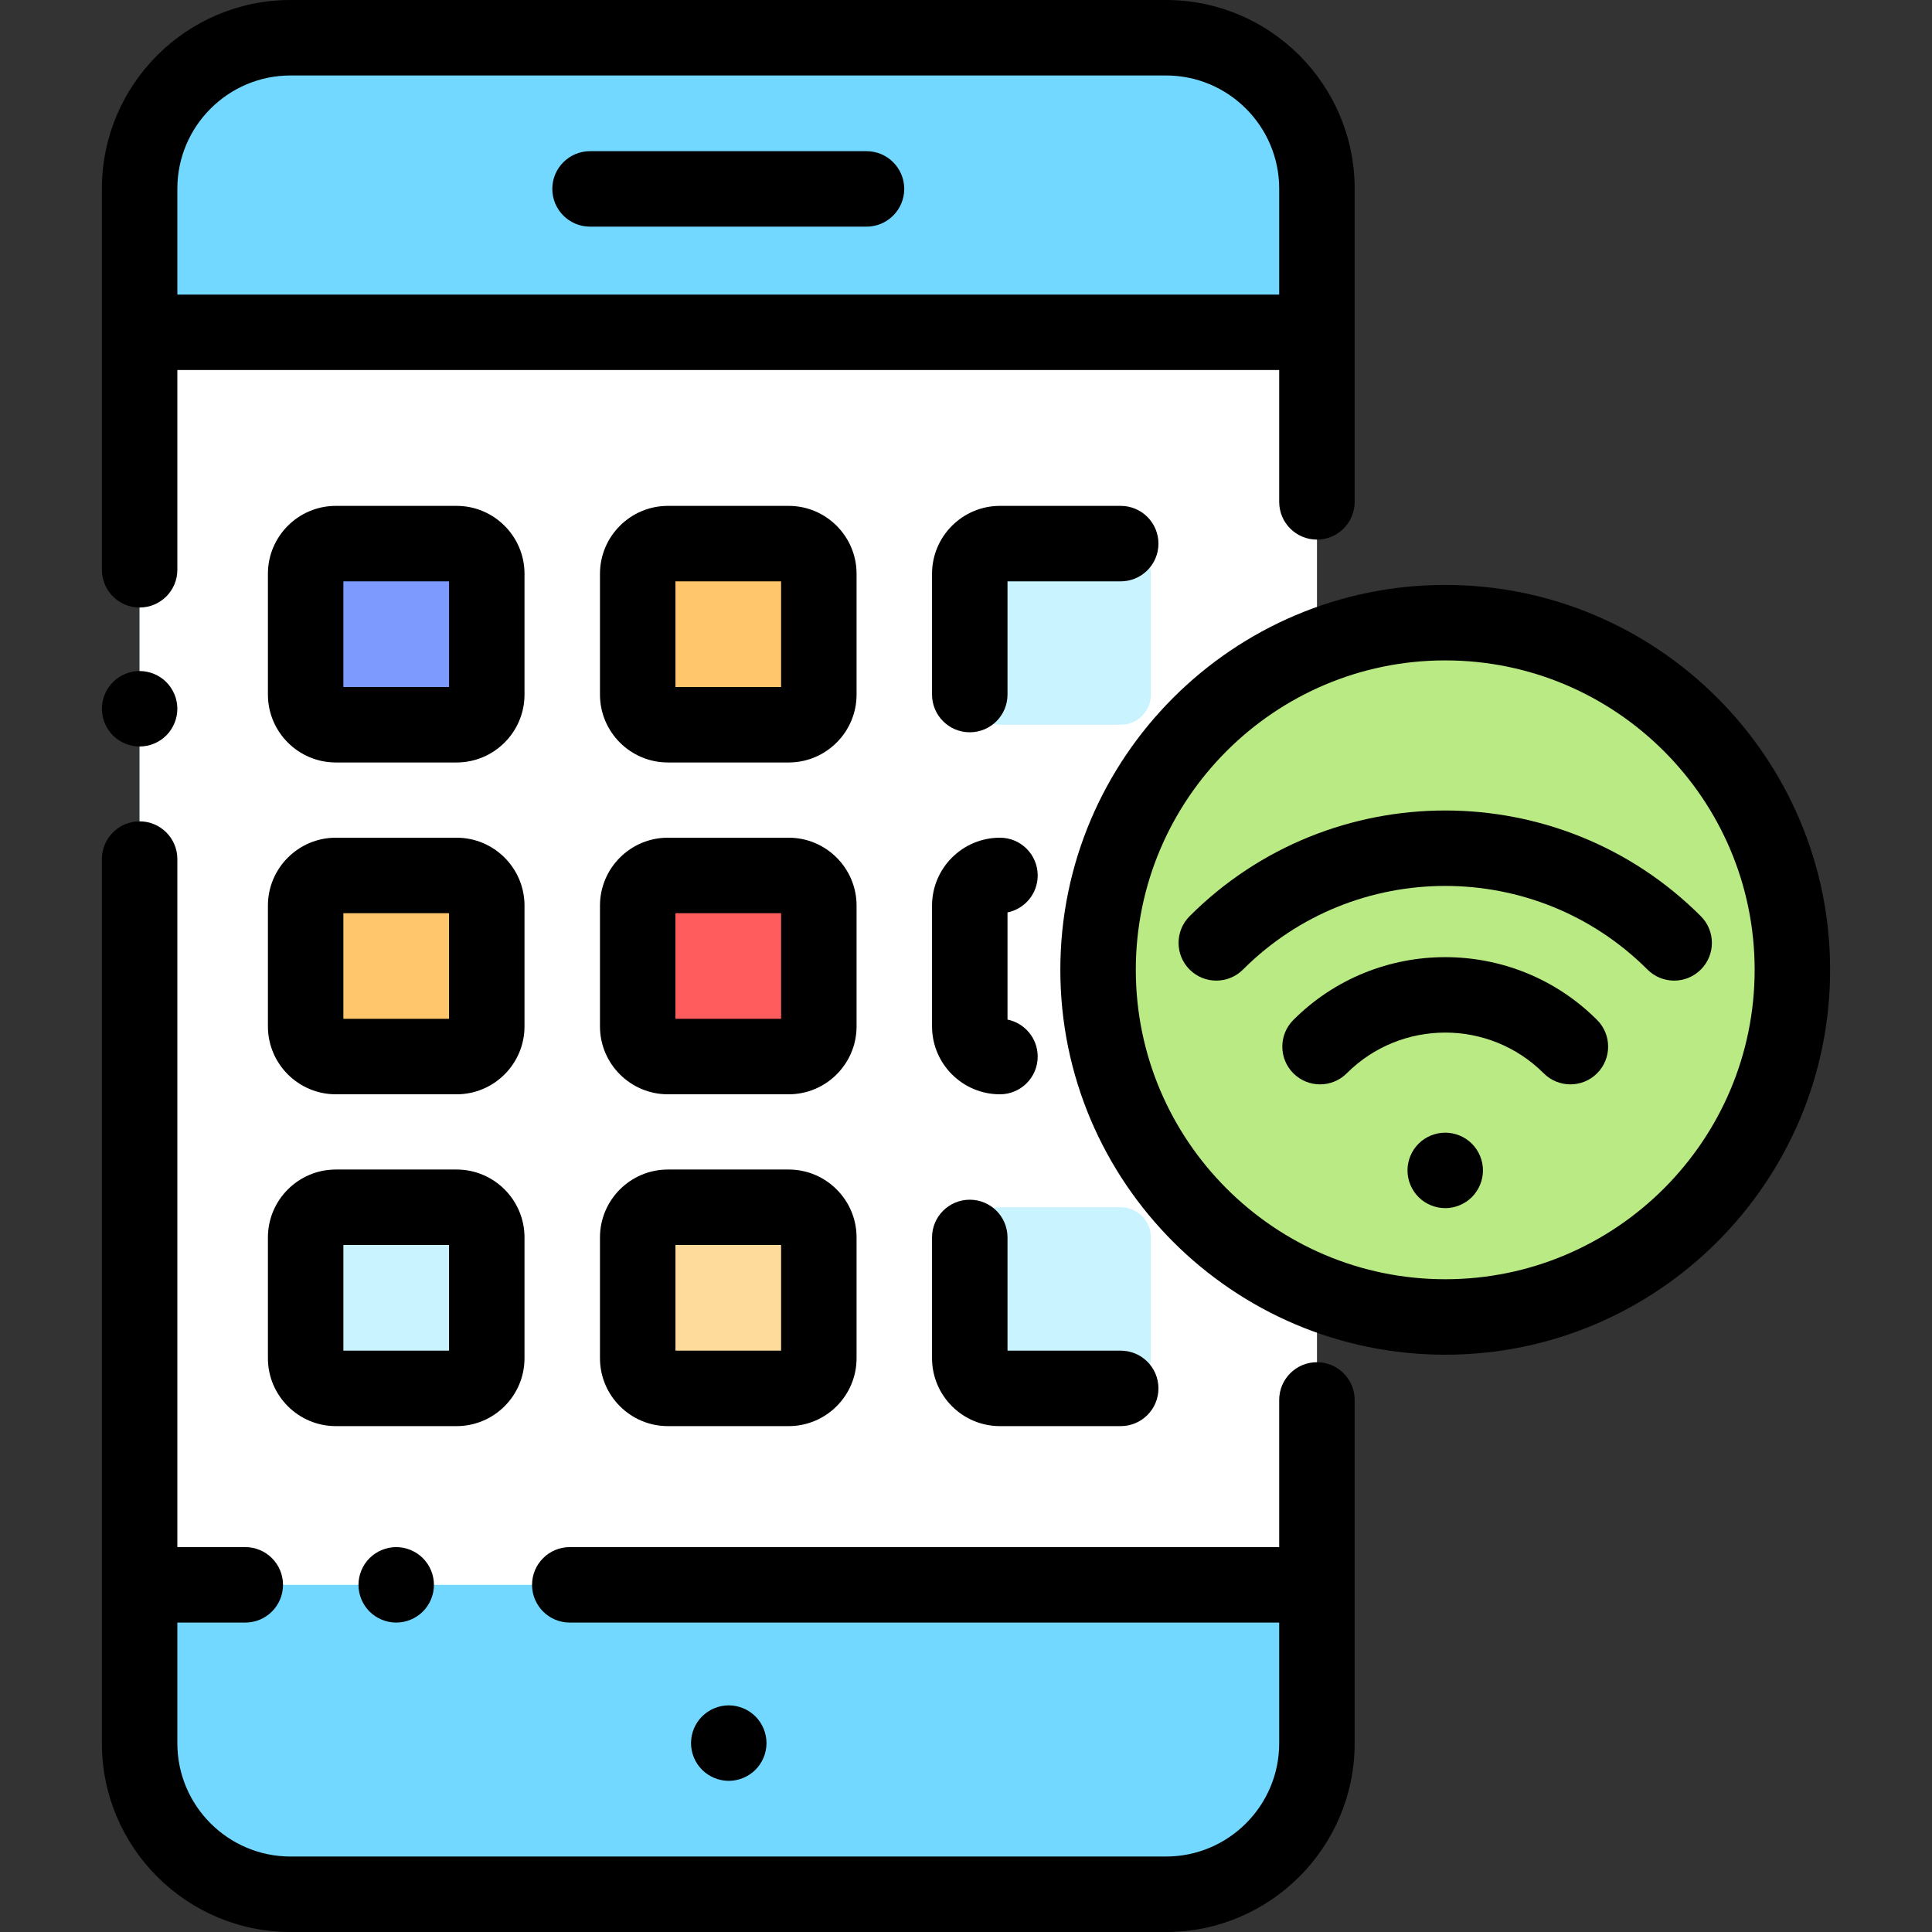 <?xml version="1.0" encoding="iso-8859-1"?>
<!-- Generator: Adobe Illustrator 19.0.0, SVG Export Plug-In . SVG Version: 6.00 Build 0)  -->
<svg version="1.1" id="Capa_1" xmlns="http://www.w3.org/2000/svg" xmlns:xlink="http://www.w3.org/1999/xlink" x="0px" y="0px"
	 viewBox="0 0 512 512" style="enable-background:new 0 0 512 512;" xml:space="preserve">
<rect x="0" y="0" width="512" height="512" fill="#333333" stroke="none"/>
<path style="fill:#72D8FF;" d="M349,371v91c0,22.091-17.909,40-40,40H77c-22.091,0-40-17.909-40-40V50c0-22.091,17.909-40,40-40h232
	c22.091,0,40,17.909,40,40v83V371z"/>
<rect x="37" y="88.06" style="fill:#FFFFFF;" width="312" height="331.94"/>
<g>
	<path style="fill:#C9F3FF;" d="M297,192.063h-32c-4.418,0-8-3.582-8-8v-32c0-4.418,3.582-8,8-8h32c4.418,0,8,3.582,8,8v32
		C305,188.482,301.418,192.063,297,192.063z"/>
	<path style="fill:#C9F3FF;" d="M297,367.936h-32c-4.418,0-8-3.582-8-8v-32c0-4.418,3.582-8,8-8h32c4.418,0,8,3.582,8,8v32
		C305,364.355,301.418,367.936,297,367.936z"/>
</g>
<circle style="fill:#BAEA83;" cx="383" cy="257.01" r="92"/>
<g>
	<path style="fill:#FFC66C;" d="M209,192.063h-32c-4.418,0-8-3.582-8-8v-32c0-4.418,3.582-8,8-8h32c4.418,0,8,3.582,8,8v32
		C217,188.482,213.418,192.063,209,192.063z"/>
	<path style="fill:#FFC66C;" d="M121,280H89c-4.418,0-8-3.582-8-8v-32c0-4.418,3.582-8,8-8h32c4.418,0,8,3.582,8,8v32
		C129,276.418,125.418,280,121,280z"/>
</g>
<path style="fill:#FEDA9B;" d="M209,367.936h-32c-4.418,0-8-3.582-8-8v-32c0-4.418,3.582-8,8-8h32c4.418,0,8,3.582,8,8v32
	C217,364.355,213.418,367.936,209,367.936z"/>
<path style="fill:#7D9BFF;" d="M121,192.063H89c-4.418,0-8-3.582-8-8v-32c0-4.418,3.582-8,8-8h32c4.418,0,8,3.582,8,8v32
	C129,188.482,125.418,192.063,121,192.063z"/>
<path style="fill:#FF5D5D;" d="M209,280h-32c-4.418,0-8-3.582-8-8v-32c0-4.418,3.582-8,8-8h32c4.418,0,8,3.582,8,8v32
	C217,276.418,213.418,280,209,280z"/>
<path style="fill:#C9F3FF;" d="M121,367.936H89c-4.418,0-8-3.582-8-8v-32c0-4.418,3.582-8,8-8h32c4.418,0,8,3.582,8,8v32
	C129,364.355,125.418,367.936,121,367.936z"/>
<path d="M156.368,60.063h73.264c5.522,0,10-4.477,10-10s-4.478-10-10-10h-73.264c-5.522,0-10,4.477-10,10
	S150.846,60.063,156.368,60.063z"/>
<path d="M37,161c5.522,0,10-4.477,10-10V98.063h292V133c0,5.523,4.478,10,10,10s10-4.477,10-10V50c0-27.57-22.43-50-50-50H77
	C49.43,0,27,22.43,27,50v101C27,156.523,31.478,161,37,161z M77,20h232c16.542,0,30,13.458,30,30v28.063H47V50
	C47,33.458,60.458,20,77,20z"/>
<path d="M37,197.83c2.63,0,5.21-1.06,7.069-2.93c1.86-1.86,2.931-4.44,2.931-7.07s-1.07-5.21-2.931-7.07
	c-1.859-1.86-4.439-2.93-7.069-2.93s-5.21,1.07-7.07,2.93S27,185.2,27,187.83c0,2.64,1.069,5.21,2.93,7.07
	C31.79,196.77,34.37,197.83,37,197.83z"/>
<path d="M349,361c-5.522,0-10,4.477-10,10v39H151c-5.522,0-10,4.477-10,10s4.478,10,10,10h188v32c0,16.542-13.458,30-30,30H77
	c-16.542,0-30-13.458-30-30v-32h18c5.522,0,10-4.477,10-10s-4.478-10-10-10H47V227.667c0-5.523-4.478-10-10-10s-10,4.477-10,10V462
	c0,27.57,22.43,50,50,50h232c27.57,0,50-22.43,50-50v-91C359,365.477,354.522,361,349,361z"/>
<path d="M200.2,469.01c1.859-1.86,2.93-4.44,2.93-7.07s-1.07-5.21-2.93-7.07c-1.86-1.86-4.44-2.93-7.07-2.93
	c-2.64,0-5.21,1.07-7.07,2.93c-1.87,1.86-2.93,4.44-2.93,7.07s1.06,5.21,2.93,7.07c1.86,1.86,4.431,2.93,7.07,2.93
	C195.76,471.94,198.34,470.87,200.2,469.01z"/>
<path d="M383,155.012c-56.243,0-102,45.757-102,102s45.757,102,102,102s102-45.757,102-102S439.243,155.012,383,155.012z
	 M383,339.012c-45.215,0-82-36.785-82-82s36.785-82,82-82s82,36.785,82,82S428.215,339.012,383,339.012z"/>
<path d="M450.738,242.802c-37.352-37.35-98.125-37.35-135.477,0c-3.905,3.905-3.905,10.237,0,14.142
	c3.906,3.906,10.236,3.906,14.143,0c29.553-29.553,77.639-29.553,107.191,0c1.953,1.953,4.512,2.929,7.071,2.929
	s5.118-0.977,7.071-2.929C454.644,253.039,454.644,246.707,450.738,242.802z"/>
<path d="M342.757,270.296c-3.905,3.905-3.905,10.237,0,14.143c3.906,3.905,10.236,3.905,14.143,0
	c14.393-14.393,37.809-14.393,52.201,0c1.953,1.953,4.512,2.929,7.071,2.929s5.118-0.976,7.071-2.929
	c3.905-3.905,3.905-10.237,0-14.143C401.052,248.107,364.948,248.107,342.757,270.296z"/>
<path d="M383,300.17c-2.63,0-5.21,1.06-7.07,2.93c-1.86,1.86-2.93,4.43-2.93,7.07c0,2.63,1.069,5.21,2.93,7.07s4.44,2.93,7.07,2.93
	s5.21-1.07,7.069-2.93c1.86-1.87,2.931-4.44,2.931-7.07s-1.07-5.21-2.931-7.07C388.21,301.23,385.63,300.17,383,300.17z"/>
<path d="M307,144.063c0-5.523-4.478-10-10-10h-32c-9.925,0-18,8.075-18,18v32c0,5.523,4.478,10,10,10s10-4.477,10-10v-30h30
	C302.522,154.063,307,149.586,307,144.063z"/>
<path d="M227,152.063c0-9.925-8.075-18-18-18h-32c-9.925,0-18,8.075-18,18v32c0,9.925,8.075,18,18,18h32c9.925,0,18-8.075,18-18
	V152.063z M207,182.063h-28v-28h28V182.063z"/>
<path d="M139,152.063c0-9.925-8.075-18-18-18H89c-9.925,0-18,8.075-18,18v32c0,9.925,8.075,18,18,18h32c9.925,0,18-8.075,18-18
	V152.063z M119,182.063H91v-28h28V182.063z"/>
<path d="M275,232c0-5.523-4.478-10-10-10c-9.925,0-18,8.075-18,18v32c0,9.925,8.075,18,18,18c5.522,0,10-4.477,10-10
	c0-4.838-3.436-8.874-8-9.8v-28.4C271.564,240.874,275,236.838,275,232z"/>
<path d="M227,240c0-9.925-8.075-18-18-18h-32c-9.925,0-18,8.075-18,18v32c0,9.925,8.075,18,18,18h32c9.925,0,18-8.075,18-18V240z
	 M207,270h-28v-28h28V270z"/>
<path d="M139,240c0-9.925-8.075-18-18-18H89c-9.925,0-18,8.075-18,18v32c0,9.925,8.075,18,18,18h32c9.925,0,18-8.075,18-18V240z
	 M119,270H91v-28h28V270z"/>
<path d="M97.93,412.93C96.07,414.79,95,417.37,95,420s1.069,5.21,2.93,7.07S102.37,430,105,430s5.21-1.07,7.069-2.93
	c1.86-1.86,2.931-4.44,2.931-7.07s-1.07-5.21-2.931-7.07C110.21,411.07,107.63,410,105,410S99.79,411.07,97.93,412.93z"/>
<path d="M257,317.937c-5.522,0-10,4.477-10,10v32c0,9.925,8.075,18,18,18h32c5.522,0,10-4.477,10-10s-4.478-10-10-10h-30v-30
	C267,322.414,262.522,317.937,257,317.937z"/>
<path d="M209,309.937h-32c-9.925,0-18,8.075-18,18v32c0,9.925,8.075,18,18,18h32c9.925,0,18-8.075,18-18v-32
	C227,318.011,218.925,309.937,209,309.937z M207,357.937h-28v-28h28V357.937z"/>
<path d="M139,359.937v-32c0-9.925-8.075-18-18-18H89c-9.925,0-18,8.075-18,18v32c0,9.925,8.075,18,18,18h32
	C130.925,377.937,139,369.862,139,359.937z M119,357.937H91v-28h28V357.937z"/>
<g>
</g>
<g>
</g>
<g>
</g>
<g>
</g>
<g>
</g>
<g>
</g>
<g>
</g>
<g>
</g>
<g>
</g>
<g>
</g>
<g>
</g>
<g>
</g>
<g>
</g>
<g>
</g>
<g>
</g>
</svg>
